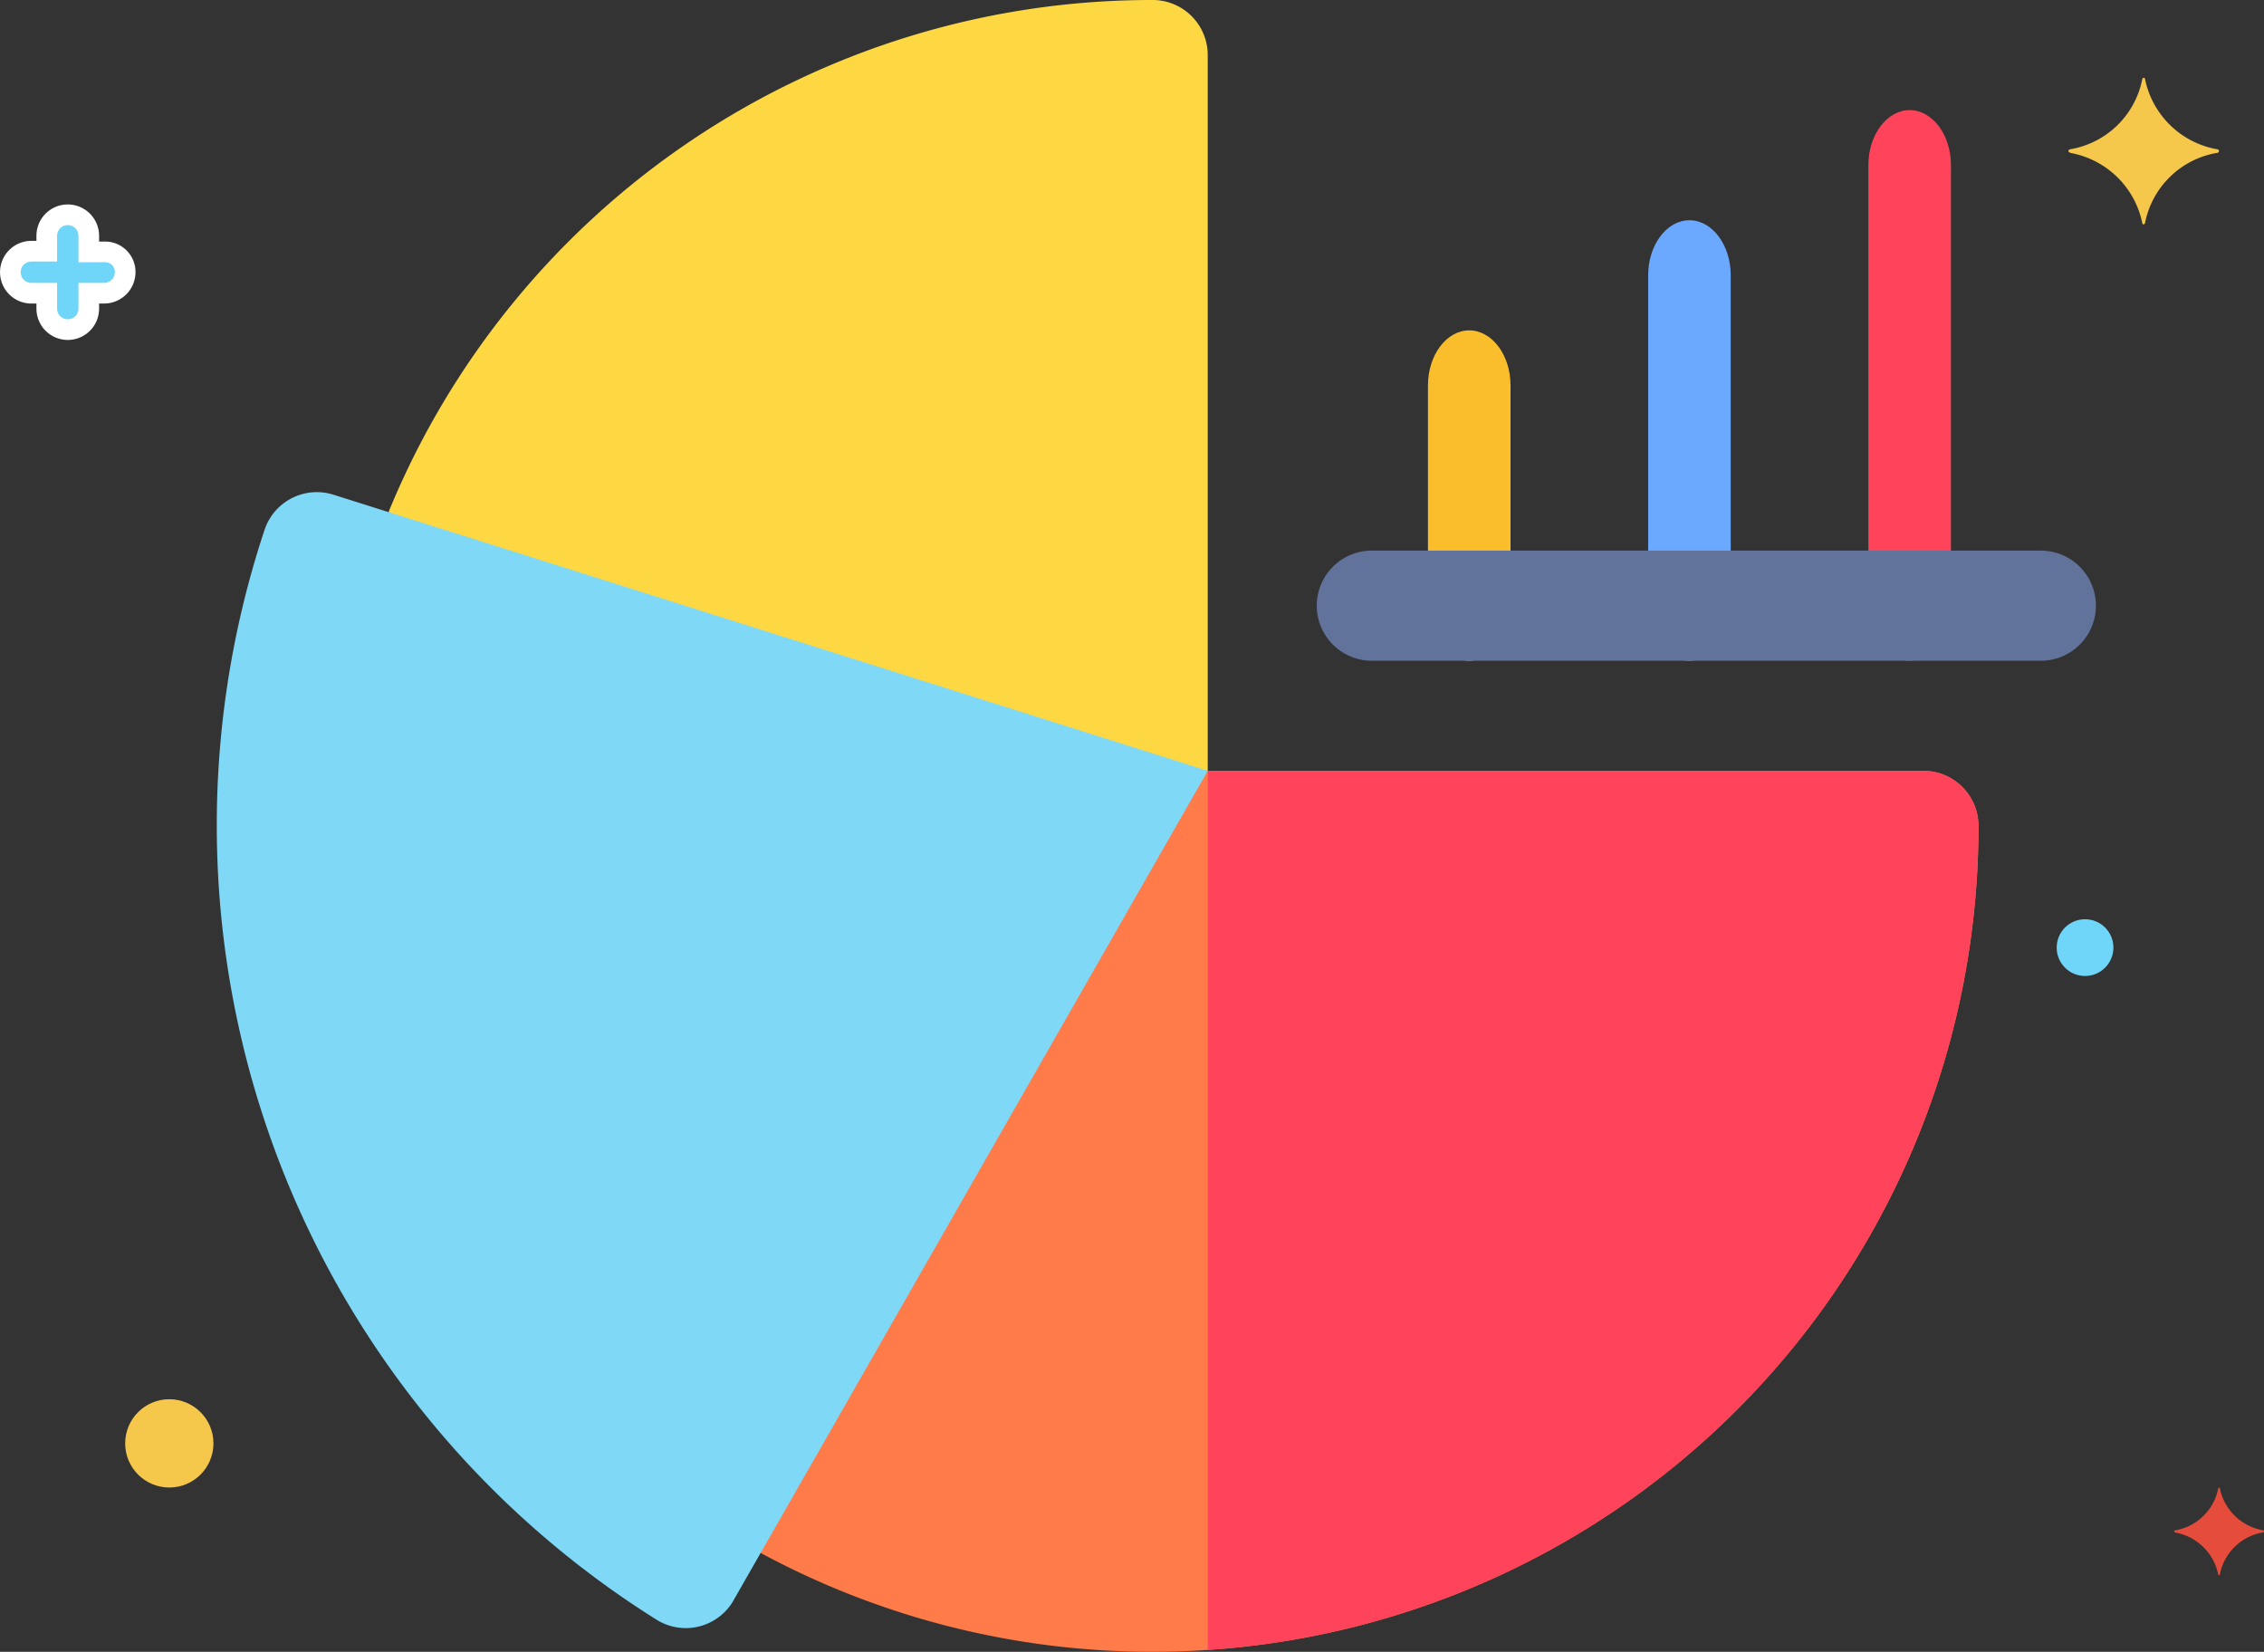 <svg xmlns="http://www.w3.org/2000/svg" width="109.663" height="80" viewBox="0 0 109.663 80">
  <rect x="0" y="0" width="109.663" height="80" fill="#333333" stroke="none"/>
  <g id="Group_172" data-name="Group 172" transform="translate(-42.5 -1318)">
    <path id="Path_426" data-name="Path 426" d="M35.2,22.525a4.337,4.337,0,0,1-3.492-3.4c0-.044-.044-.088-.088-.044a.043.043,0,0,0-.044.044,4.282,4.282,0,0,1-3.492,3.4.1.1,0,0,0-.088.088c0,.044.044.044.088.088a4.337,4.337,0,0,1,3.492,3.4c0,.044.044.088.088.044a.043.043,0,0,0,.044-.044A4.282,4.282,0,0,1,35.2,22.7a.088.088,0,0,0,0-.177Z" transform="translate(114.692 1302.704)" fill="#f5c84c"/>
    <path id="Path_425" data-name="Path 425" d="M32.3,21.128A2.59,2.59,0,0,1,30.217,19.1c0-.026-.026-.053-.053-.026a.026.026,0,0,0-.026.026,2.557,2.557,0,0,1-2.085,2.032.057.057,0,0,0-.053.053c0,.026.026.026.053.053a2.59,2.59,0,0,1,2.085,2.032c0,.026.026.053.053.026a.026.026,0,0,0,.026-.026A2.557,2.557,0,0,1,32.3,21.234a.053.053,0,0,0,0-.106Z" transform="translate(119.808 1370.986)" fill="#e64c3c"/>
    <ellipse id="Ellipse_42" data-name="Ellipse 42" cx="2.138" cy="2.138" rx="2.138" ry="2.138" transform="translate(48.563 1385.768)" fill="#f5c84c"/>
    <path id="Path_427" data-name="Path 427" d="M197.144,208.8H196.4v-.78a1.017,1.017,0,1,0-2.035,0v.746h-.746a1.017,1.017,0,0,0,0,2.035h.746v.746a1.017,1.017,0,1,0,2.035,0V210.8h.746a1.02,1.02,0,0,0,1.017-1.017A.972.972,0,0,0,197.144,208.8Z" transform="translate(-149.6 1121.4)" fill="#70d6f9" stroke="#fff" stroke-width="1"/>
    <ellipse id="Ellipse_41" data-name="Ellipse 41" cx="1.374" cy="1.374" rx="1.374" ry="1.374" transform="translate(142.121 1362.521)" fill="#70d6f9"/>
    <g id="graph" transform="translate(53 1287)">
      <g id="Group_168" data-name="Group 168" transform="translate(58.667 47)">
        <path id="Path_716" data-name="Path 716" d="M334,123.667v10.667c0,1.472-.9,2.667-2,2.667s-2-1.195-2-2.667V123.667c0-1.472.9-2.667,2-2.667S334,122.195,334,123.667Z" transform="translate(-330 -121)" fill="#fabe2c"/>
      </g>
      <g id="Group_169" data-name="Group 169" transform="translate(69.333 41.667)">
        <path id="Path_717" data-name="Path 717" d="M394,93.667v16c0,1.472-.9,2.667-2,2.667s-2-1.195-2-2.667v-16c0-1.472.9-2.667,2-2.667S394,92.195,394,93.667Z" transform="translate(-390 -91)" fill="#6aa9ff"/>
      </g>
      <g id="Group_170" data-name="Group 170" transform="translate(80 36.333)">
        <path id="Path_718" data-name="Path 718" d="M454,63.667V85c0,1.472-.9,2.667-2,2.667s-2-1.195-2-2.667V63.667c0-1.472.9-2.667,2-2.667S454,62.195,454,63.667Z" transform="translate(-450 -61)" fill="#ff435b"/>
      </g>
      <path id="Path_719" data-name="Path 719" d="M86.48,33.667V68.333L63.9,66.911,46.8,55.8A39.949,39.949,0,0,1,83.813,31,2.668,2.668,0,0,1,86.48,33.667Z" transform="translate(-38.48)" fill="#fed843"/>
      <path id="Path_720" data-name="Path 720" d="M207.17,243.667a39.977,39.977,0,0,1-37.333,39.911q-1.323.088-2.667.089a39.913,39.913,0,0,1-18.99-4.788l5.316-21.7L169.837,241H204.5A2.668,2.668,0,0,1,207.17,243.667Z" transform="translate(-121.837 -172.667)" fill="#ff7b4a"/>
      <path id="Path_721" data-name="Path 721" d="M307.333,243.667A39.977,39.977,0,0,1,270,283.578V241h34.667A2.668,2.668,0,0,1,307.333,243.667Z" transform="translate(-222 -172.667)" fill="#ff435b"/>
      <path id="Path_722" data-name="Path 722" d="M48,178.575,24.978,218.841a2.667,2.667,0,0,1-3.676.846A45.4,45.4,0,0,1,2.315,166.9a2.669,2.669,0,0,1,3.374-1.687Z" transform="translate(0 -110.241)" fill="#7ed8f6"/>
      <g id="Group_171" data-name="Group 171" transform="translate(53.333 57.667)">
        <path id="Path_723" data-name="Path 723" d="M337.689,183.667a2.668,2.668,0,0,1-2.667,2.667H302.667a2.667,2.667,0,1,1,0-5.333h32.356A2.668,2.668,0,0,1,337.689,183.667Z" transform="translate(-300 -181)" fill="#61729b"/>
      </g>
    </g>
  </g>
</svg>
